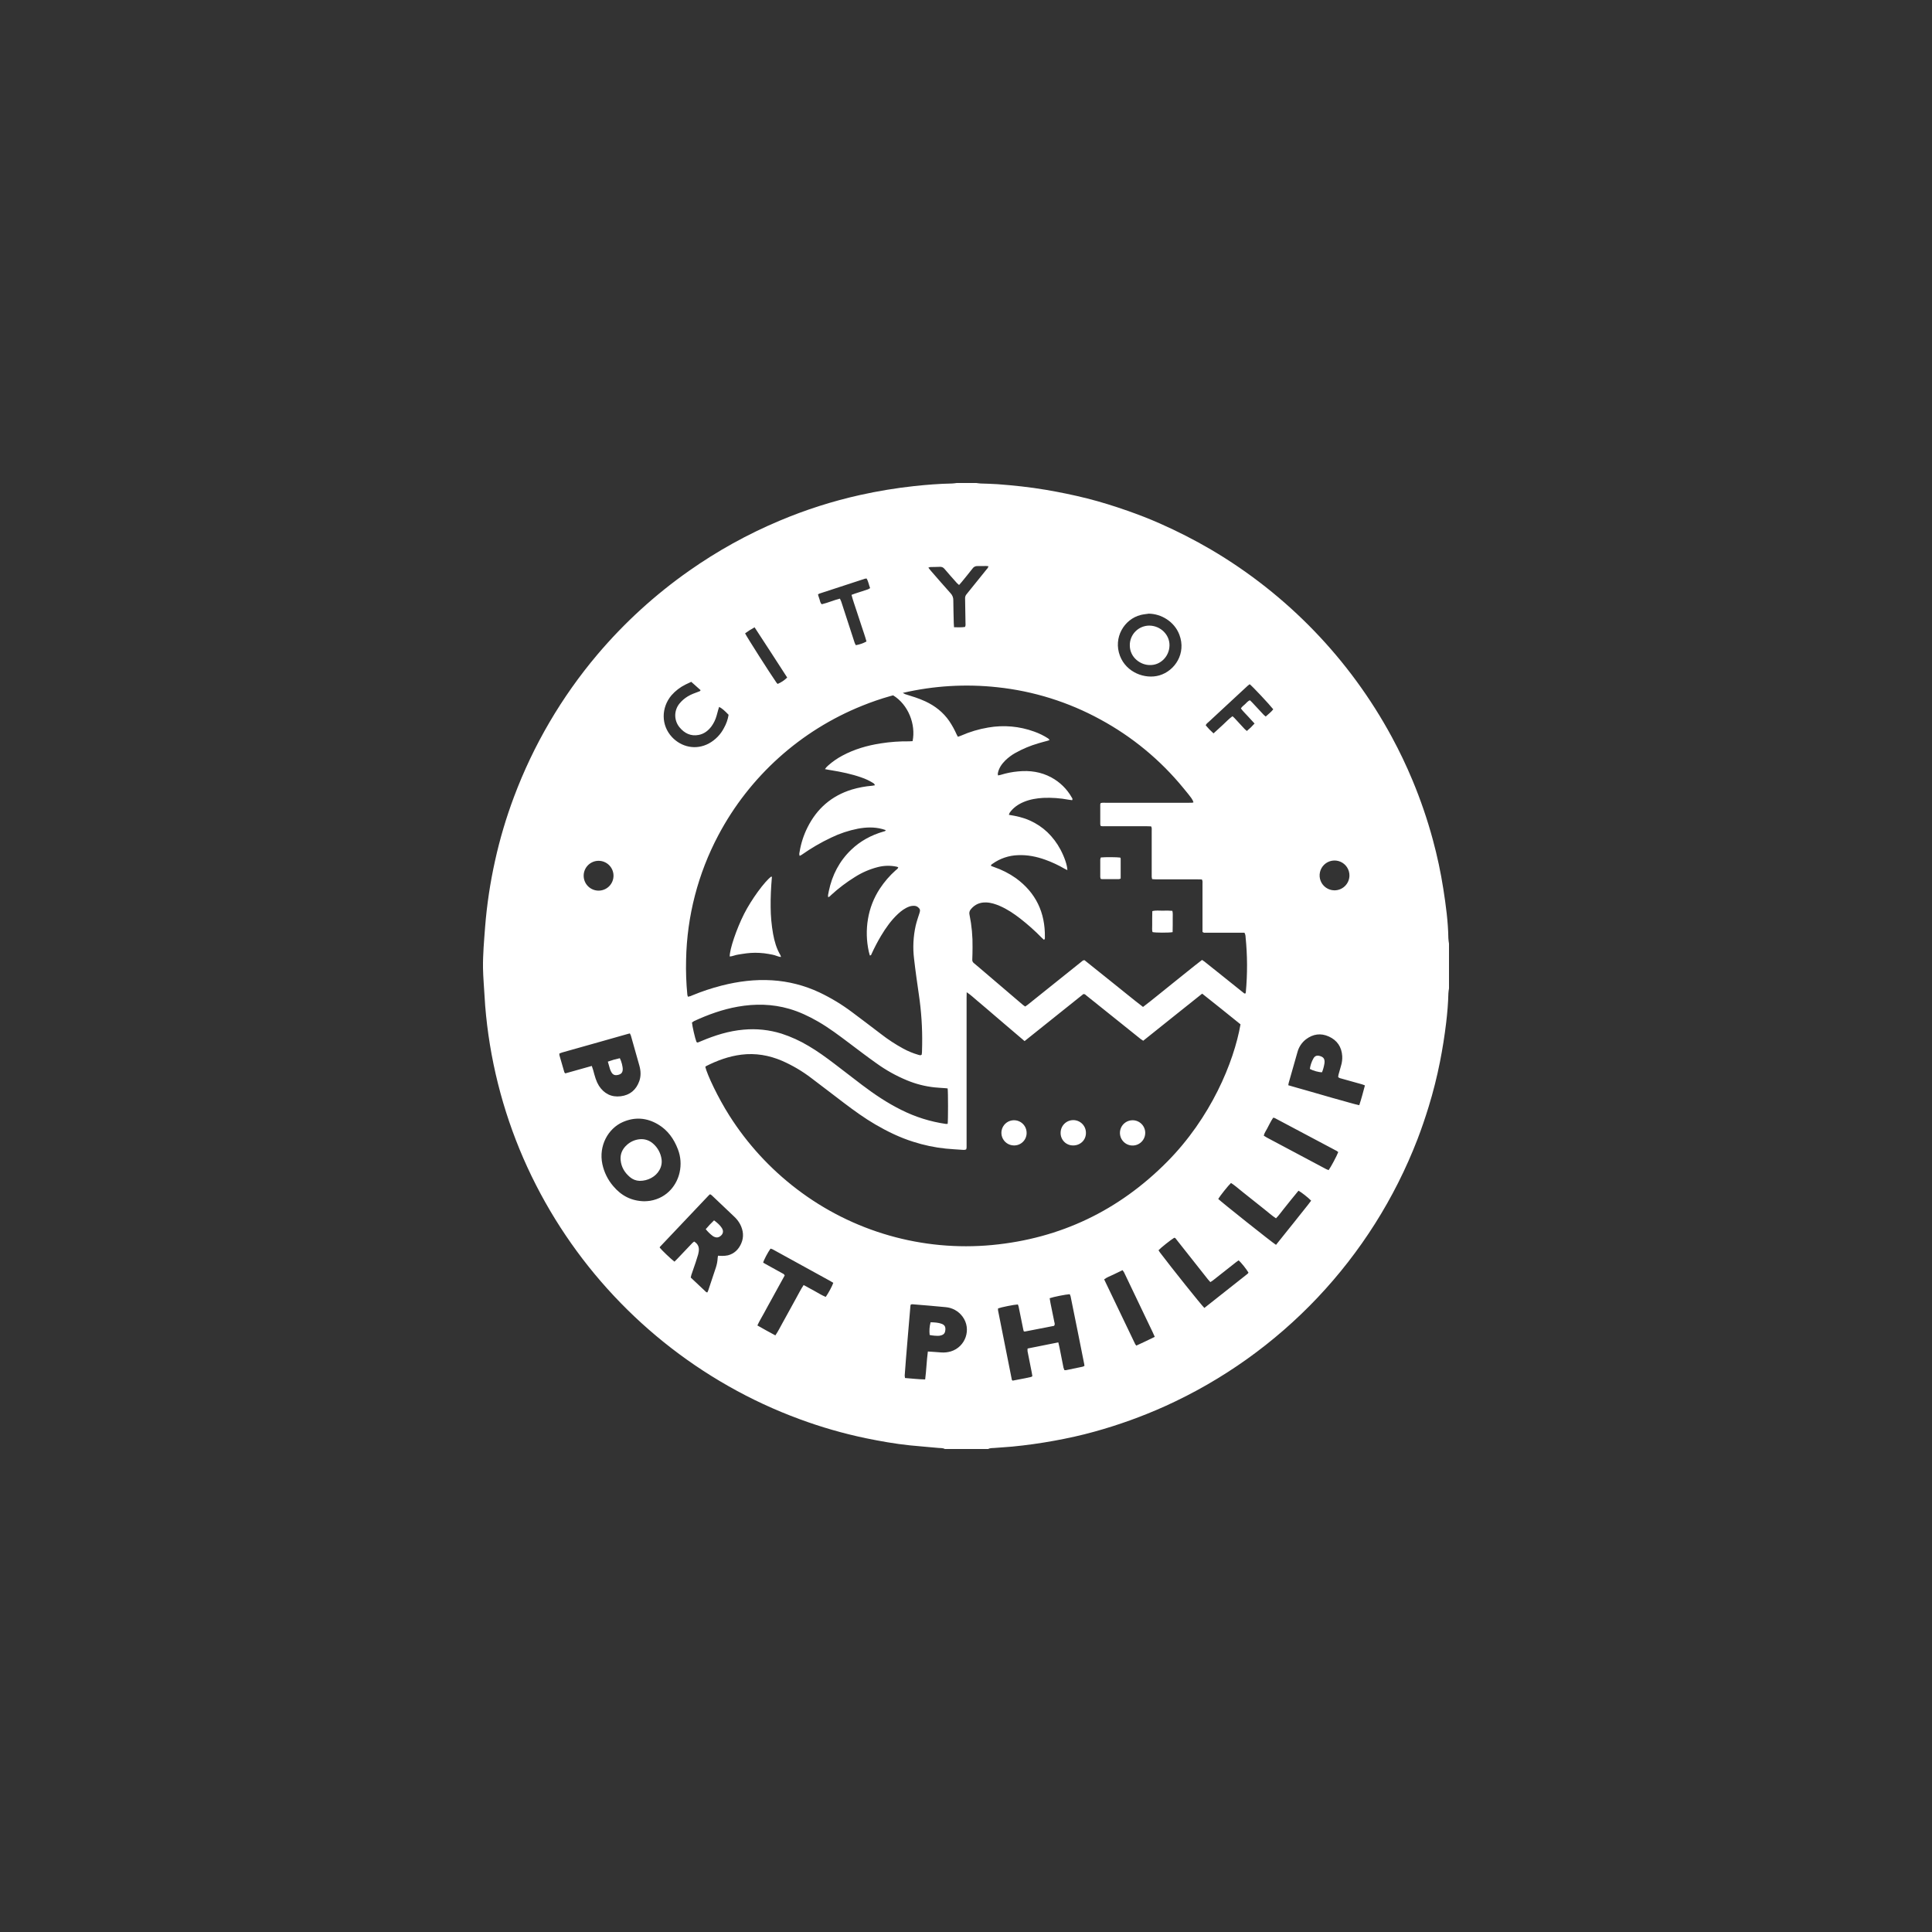 <svg width="400" height="400" viewBox="0 0 400 400" fill="none" xmlns="http://www.w3.org/2000/svg">
<rect x="0" y="0" width="400" height="400" fill="#333333" stroke="none"/>
<g clip-path="url(#clip0)">
<path d="M198.073 100H202.138C202.431 100.036 202.724 100.088 203.018 100.102C204.182 100.154 205.349 100.157 206.509 100.245C209.857 100.498 213.194 100.846 216.502 101.408C219.381 101.898 222.245 102.482 225.08 103.196C227.916 103.91 230.708 104.79 233.461 105.755C235.708 106.546 237.93 107.397 240.107 108.365C243.75 109.971 247.299 111.784 250.736 113.794C266.508 123.075 279.446 136.483 288.153 152.573C289.739 155.5 291.174 158.505 292.453 161.578C294.119 165.575 295.522 169.675 296.654 173.854C297.562 177.197 298.286 180.588 298.82 184.01C299.35 187.408 299.817 190.812 299.868 194.26C299.892 194.634 299.936 195.007 300 195.377V204.636C299.939 204.979 299.896 205.325 299.872 205.672C299.827 207.704 299.651 209.723 299.413 211.741C299.088 214.457 298.661 217.155 298.13 219.836C297.51 222.967 296.73 226.065 295.793 229.117C295.09 231.392 294.333 233.648 293.476 235.869C283.997 260.44 265.221 280.295 241.209 291.139C236.469 293.272 231.572 295.036 226.561 296.417C223.851 297.173 221.102 297.771 218.333 298.279C215.426 298.812 212.505 299.221 209.568 299.504C208.355 299.621 207.137 299.673 205.923 299.78C205.471 299.819 204.997 299.765 204.578 300.009H195.636C195.216 299.765 194.741 299.822 194.289 299.78C192.321 299.594 190.35 299.441 188.383 299.245C185.311 298.929 182.274 298.382 179.249 297.764C174.585 296.789 169.999 295.469 165.53 293.813C160.447 291.945 155.526 289.661 150.819 286.983C131.937 276.263 117.039 259.715 108.36 239.82C104.001 229.8 101.329 219.128 100.452 208.237C100.337 206.671 100.237 205.104 100.146 203.538C100.083 202.483 100.012 201.43 99.999 200.379C99.968 197.561 100.224 194.754 100.434 191.948C100.798 187.335 101.484 182.754 102.487 178.237C103.477 173.737 104.788 169.314 106.407 165.001C110.432 154.256 116.275 144.283 123.683 135.519C129.253 128.94 135.647 123.104 142.706 118.155C148.536 114.055 154.788 110.593 161.357 107.829C166.745 105.551 172.328 103.765 178.038 102.493C181.74 101.67 185.485 101.051 189.256 100.64C191.862 100.361 194.481 100.152 197.111 100.103C197.433 100.098 197.753 100.036 198.073 100ZM200.143 205.43C200.143 205.93 200.122 206.251 200.122 206.573V236.787C200.122 237.057 200.122 237.33 200.122 237.599C200.108 237.721 200.083 237.842 200.048 237.96C199.756 238.117 199.48 238.075 199.216 238.058C198.081 237.982 196.947 237.911 195.813 237.806C193.523 237.571 191.264 237.097 189.073 236.389C186.32 235.527 183.746 234.273 181.258 232.826C178.958 231.488 176.815 229.926 174.7 228.325C172.454 226.632 170.234 224.892 167.98 223.206C166.106 221.774 164.067 220.572 161.908 219.626C159.211 218.475 156.415 217.994 153.493 218.356C150.909 218.678 148.504 219.558 146.195 220.726C146.132 220.768 146.075 220.819 146.026 220.877C146.4 222.496 148.656 227.272 151.007 230.967C154.727 236.835 159.463 241.994 164.994 246.202C176.535 255.008 190.976 259.138 205.432 257.766C219.574 256.412 231.631 250.623 241.624 240.553C250.668 231.438 255.451 219.976 256.835 212.079C254.222 209.965 251.585 207.848 248.897 205.723C244.795 208.966 240.767 212.24 236.692 215.475C236.499 215.346 236.335 215.255 236.184 215.136C234.661 213.919 233.141 212.699 231.623 211.478C229.404 209.7 227.186 207.923 224.967 206.146C224.784 206.001 224.628 205.776 224.305 205.808C220.272 209.024 216.231 212.283 212.129 215.548L210.123 213.838L208.143 212.154C207.506 211.61 206.868 211.065 206.23 210.519C205.572 209.955 204.917 209.388 204.258 208.826C203.599 208.264 202.94 207.7 202.273 207.148C201.606 206.597 201.01 205.996 200.143 205.43ZM220.988 180.154C220.748 180.036 220.58 179.961 220.421 179.87C219.134 179.119 217.781 178.488 216.378 177.986C214.576 177.348 212.727 176.97 210.803 177.052C208.894 177.106 207.044 177.728 205.491 178.839C205.351 178.941 205.152 179.017 205.174 179.239C205.197 179.263 205.222 179.285 205.251 179.303C205.42 179.372 205.601 179.442 205.779 179.504C207.398 180.051 208.929 180.829 210.325 181.813C214.473 184.831 216.409 188.941 216.332 194.037C216.332 194.206 216.382 194.419 216.144 194.578C215.995 194.444 215.836 194.312 215.692 194.165C214.291 192.731 212.794 191.395 211.211 190.165C209.902 189.15 208.533 188.23 207.005 187.57C206.108 187.181 205.185 186.878 204.192 186.841C202.888 186.792 201.821 187.244 200.986 188.271C200.854 188.423 200.761 188.605 200.716 188.802C200.671 188.998 200.675 189.202 200.729 189.397C201.185 191.624 201.394 193.895 201.354 196.168C201.354 197.014 201.332 197.845 201.301 198.683C201.289 198.817 201.312 198.952 201.366 199.075C201.421 199.198 201.505 199.306 201.613 199.387C201.992 199.694 202.361 200.012 202.732 200.328C205.739 202.895 208.745 205.461 211.751 208.027C211.91 208.162 212.09 208.269 212.259 208.389C212.428 208.267 212.574 208.183 212.699 208.081C213.399 207.526 214.095 206.966 214.793 206.407C217.814 203.986 220.836 201.566 223.859 199.147C224.042 199.001 224.198 198.786 224.537 198.796C226.517 200.379 228.51 201.997 230.525 203.595C232.541 205.193 234.55 206.874 236.65 208.476C238.757 206.881 240.743 205.203 242.776 203.595C244.808 201.987 246.803 200.323 248.873 198.742C249.068 198.878 249.23 198.974 249.381 199.091C250.567 200.036 251.752 200.983 252.938 201.933C254.418 203.118 255.898 204.303 257.379 205.488C257.516 205.598 257.645 205.776 257.877 205.669C257.899 205.593 257.917 205.515 257.931 205.437C258.287 201.634 258.271 197.805 257.883 194.004C257.884 193.69 257.803 193.381 257.648 193.107H256.769C254.439 193.107 252.11 193.107 249.779 193.107C249.52 193.107 249.237 193.19 248.965 192.938V192.092C248.965 189.059 248.965 186.027 248.965 182.995C248.965 182.707 249.031 182.402 248.831 182.081C248.492 182.081 248.153 182.059 247.799 182.059C244.955 182.059 242.111 182.059 239.267 182.059C239.029 182.059 238.792 182.027 238.532 182.008C238.494 181.867 238.466 181.724 238.449 181.58C238.438 181.255 238.449 180.93 238.449 180.605C238.449 177.734 238.449 174.863 238.449 171.994C238.449 171.708 238.508 171.405 238.328 171.091C238.032 171.081 237.737 171.064 237.444 171.064C234.545 171.064 231.646 171.064 228.747 171.064C228.457 171.064 228.158 171.102 227.858 170.981C227.828 170.874 227.808 170.764 227.797 170.653C227.797 169.273 227.797 167.892 227.797 166.511C227.814 166.428 227.842 166.347 227.882 166.272C228.22 166.161 228.578 166.205 228.925 166.205C234.615 166.205 240.304 166.205 245.992 166.205C246.263 166.205 246.534 166.205 246.803 166.196C246.905 166.181 247.005 166.157 247.102 166.123C246.912 165.517 246.763 165.292 244.998 163.153C240.245 157.349 234.407 152.526 227.809 148.954C221.21 145.344 213.96 143.077 206.479 142.285C199.937 141.573 193.322 141.971 186.913 143.459C187.068 143.557 187.23 143.643 187.398 143.715C188.82 144.155 190.246 144.585 191.6 145.218C193.603 146.154 195.288 147.473 196.547 149.308C197.135 150.185 197.645 151.112 198.071 152.079C198.136 152.221 198.219 152.356 198.318 152.542C198.573 152.449 198.801 152.383 199.018 152.289C200.805 151.505 202.682 150.946 204.607 150.625C207.799 150.068 211.081 150.36 214.124 151.471C215.147 151.831 216.123 152.311 217.032 152.903C217.135 152.998 217.227 153.106 217.305 153.223C217.115 153.289 216.993 153.34 216.864 153.375C216.239 153.545 215.608 153.704 214.986 153.895C213.321 154.378 211.716 155.049 210.203 155.896C209.447 156.322 208.75 156.844 208.128 157.45C207.366 158.21 206.773 159.073 206.584 160.158C206.584 160.29 206.603 160.421 206.638 160.547C206.851 160.502 207.012 160.481 207.165 160.432C208.354 160.06 209.581 159.817 210.823 159.708C213.221 159.474 215.525 159.801 217.669 160.96C219.445 161.919 220.914 163.361 221.903 165.12C221.989 165.27 222.14 165.426 221.971 165.67C221.725 165.636 221.463 165.607 221.198 165.563C219.493 165.244 217.756 165.119 216.022 165.191C214.635 165.268 213.275 165.49 211.983 166.025C210.811 166.511 209.791 167.21 209.05 168.256C208.977 168.398 208.92 168.547 208.88 168.701C210.415 168.945 211.866 169.26 213.233 169.886C214.572 170.483 215.8 171.302 216.864 172.31C217.938 173.348 218.842 174.547 219.544 175.865C220.382 177.441 220.958 179.105 220.988 180.154ZM165.566 177.204C165.41 176.837 165.514 176.573 165.558 176.312C165.845 174.572 166.393 172.886 167.184 171.31C169.133 167.406 172.168 164.764 176.356 163.469C177.732 163.06 179.147 162.795 180.577 162.679C180.757 162.662 180.935 162.618 181.143 162.582C181.109 162.472 181.053 162.37 180.978 162.282C180.902 162.195 180.81 162.124 180.706 162.074C179.968 161.618 179.18 161.248 178.358 160.971C176.309 160.244 174.189 159.813 172.049 159.462C171.658 159.398 171.265 159.341 170.793 159.239C170.984 158.951 171.217 158.692 171.484 158.472C172.376 157.682 173.359 157 174.412 156.441C176.897 155.107 179.568 154.342 182.34 153.91C184.295 153.602 186.272 153.46 188.251 153.485C188.487 153.485 188.724 153.458 188.944 153.445C189.642 149.971 188.053 145.885 184.916 143.965C184.718 144.018 184.508 144.069 184.3 144.126C182.346 144.679 180.423 145.339 178.541 146.102C165.746 151.234 155.184 160.733 148.733 172.911C144.515 180.861 142.225 189.69 142.048 198.686C141.984 201.123 142.072 203.561 142.31 205.987C142.336 206.117 142.375 206.243 142.425 206.365C142.762 206.314 143.088 206.209 143.391 206.055C145.343 205.25 147.35 204.582 149.396 204.058C152.828 203.181 156.302 202.739 159.853 202.961C163.239 203.169 166.555 204.017 169.626 205.457C172.002 206.584 174.259 207.945 176.365 209.52C178.397 211.016 180.381 212.567 182.389 214.077C183.843 215.209 185.386 216.221 187.005 217.102C188.004 217.646 189.061 218.08 190.155 218.395C190.356 218.451 190.568 218.551 190.817 218.38C190.837 218.227 190.878 218.041 190.885 217.862C190.905 217.354 190.912 216.833 190.922 216.318C190.98 212.852 190.754 209.386 190.245 205.957C189.892 203.492 189.532 201.026 189.252 198.551C188.962 196.236 189.076 193.887 189.591 191.611C189.804 190.719 190.113 189.849 190.39 188.972C190.56 188.454 190.489 188.168 190.072 187.834C189.863 187.659 189.601 187.557 189.328 187.545C188.977 187.523 188.624 187.569 188.29 187.68C187.376 188.004 186.62 188.566 185.919 189.216C184.498 190.538 183.395 192.107 182.403 193.762C181.684 194.972 181.032 196.221 180.448 197.502C180.387 197.634 180.369 197.832 180.088 197.816C180.018 197.552 179.932 197.273 179.869 196.989C179.386 194.788 179.329 192.516 179.7 190.294C180.069 188.043 180.907 185.895 182.159 183.988C183.082 182.583 184.185 181.304 185.44 180.185C185.629 180.016 185.895 179.895 185.977 179.56C185.878 179.516 185.777 179.477 185.673 179.445C184.371 179.164 183.021 179.191 181.731 179.525C180.051 179.955 178.45 180.65 176.988 181.583C175.238 182.668 173.593 183.914 172.077 185.307C171.907 185.463 171.767 185.678 171.457 185.756C171.436 185.62 171.428 185.482 171.433 185.344C171.475 185.05 171.535 184.759 171.602 184.467C172.29 181.172 173.775 178.301 176.207 175.958C178.115 174.118 180.387 172.893 182.93 172.161C183.099 172.112 183.311 172.124 183.375 171.862C183.143 171.789 182.913 171.709 182.681 171.647C180.995 171.19 179.303 171.259 177.608 171.574C175.693 171.949 173.834 172.57 172.078 173.422C169.947 174.429 167.907 175.618 165.981 176.977C165.849 177.036 165.735 177.099 165.566 177.204ZM196.2 225.349C196.03 225.328 195.891 225.31 195.761 225.3C195.006 225.244 194.249 225.203 193.495 225.13C191.527 224.919 189.599 224.426 187.772 223.666C185.542 222.745 183.427 221.566 181.471 220.154C179.591 218.827 177.762 217.427 175.925 216.044C173.782 214.432 171.651 212.807 169.319 211.473C167.434 210.39 165.481 209.467 163.391 208.863C159.889 207.848 156.339 207.792 152.772 208.42C149.606 208.977 146.605 210.062 143.694 211.407C143.542 211.49 143.398 211.586 143.264 211.695C143.333 212.496 143.912 215.013 144.185 215.69C144.21 215.754 144.298 215.795 144.354 215.839C144.414 215.841 144.474 215.834 144.532 215.82C144.759 215.731 144.981 215.632 145.21 215.538C148.018 214.353 150.897 213.442 153.956 213.178C156.606 212.932 159.278 213.213 161.818 214.006C163.776 214.645 165.656 215.503 167.422 216.563C169.272 217.647 170.999 218.91 172.703 220.201C174.644 221.674 176.561 223.179 178.506 224.65C181.056 226.579 183.704 228.36 186.58 229.785C189.486 231.25 192.612 232.233 195.834 232.697C195.958 232.703 196.082 232.699 196.205 232.685C196.301 231.986 196.31 226.158 196.2 225.349ZM133.412 248.708C133.805 248.699 134.197 248.669 134.587 248.617C138.33 247.981 140.185 245.12 140.703 242.748C141.065 241.153 140.944 239.485 140.357 237.958C139.536 235.8 138.254 233.985 136.242 232.792C133.901 231.404 131.442 231.211 128.933 232.314C125.919 233.64 123.903 237.208 124.716 241.037C125.076 242.713 125.848 244.273 126.964 245.575C128.622 247.542 130.693 248.659 133.418 248.71L133.412 248.708ZM219.112 277.925C219.207 278.331 219.29 278.643 219.352 278.958C219.632 280.364 219.903 281.773 220.187 283.178C220.236 283.348 220.299 283.514 220.377 283.674C220.473 283.688 220.57 283.692 220.667 283.685C221.834 283.448 223 283.206 224.166 282.959C224.291 282.918 224.411 282.864 224.525 282.798C224.508 282.655 224.501 282.548 224.481 282.445C224.058 280.322 223.635 278.199 223.21 276.077C222.692 273.504 222.172 270.931 221.649 268.358C221.605 268.217 221.548 268.08 221.48 267.95C220.633 267.999 218.111 268.502 217.322 268.781C217.384 269.103 217.428 269.444 217.491 269.785C217.757 271.085 218.026 272.383 218.284 273.678C218.333 273.932 218.475 274.199 218.228 274.504C216.229 274.897 214.185 275.3 212.141 275.689C212.098 275.689 212.044 275.648 211.944 275.603C211.92 275.511 211.883 275.386 211.858 275.264C211.534 273.673 211.216 272.08 210.889 270.491C210.85 270.347 210.8 270.206 210.738 270.071C209.922 270.115 207.276 270.648 206.662 270.885C206.646 270.907 206.635 270.931 206.629 270.958C206.617 271.064 206.617 271.17 206.629 271.276C207.581 276.08 208.536 280.883 209.495 285.686C209.495 285.71 209.526 285.73 209.544 285.749C209.58 285.784 209.618 285.817 209.658 285.847C210.484 285.688 211.351 285.524 212.23 285.353C212.655 285.268 213.077 285.173 213.499 285.075C213.584 285.038 213.664 284.992 213.738 284.936C213.702 284.703 213.675 284.464 213.629 284.231C213.335 282.744 213.033 281.26 212.744 279.772C212.728 279.58 212.731 279.387 212.752 279.196L219.112 277.925ZM139.639 261.213C139.853 261.001 140.047 260.817 140.232 260.624C141.277 259.525 142.317 258.423 143.364 257.33C143.474 257.227 143.592 257.133 143.716 257.047C144.546 257.555 144.807 258.266 144.658 259.153C144.632 259.34 144.596 259.526 144.547 259.71C144.378 260.253 144.217 260.796 144.039 261.335C143.745 262.205 143.436 263.071 143.142 263.941C143.088 264.126 143.044 264.313 143.01 264.502C144.087 265.517 145.147 266.519 146.212 267.516C146.261 267.562 146.36 267.555 146.455 267.579C146.516 267.445 146.583 267.329 146.624 267.203C147.156 265.613 147.685 264.023 148.213 262.433C148.426 261.791 148.552 261.122 148.585 260.446C148.6 260.289 148.624 260.133 148.656 259.979C148.98 259.996 149.247 260.029 149.515 260.018C149.919 260.022 150.323 259.982 150.719 259.901C152.039 259.552 152.921 258.679 153.46 257.45C154.054 256.096 153.9 254.753 153.233 253.462C152.911 252.865 152.49 252.326 151.989 251.869C150.438 250.402 148.888 248.93 147.339 247.454C147.237 247.375 147.129 247.306 147.013 247.249C146.897 247.348 146.809 247.419 146.736 247.486C143.365 251.038 139.997 254.592 136.63 258.151C136.613 258.172 136.602 258.197 136.597 258.223C136.593 258.25 136.59 258.277 136.589 258.305C136.929 258.76 138.879 260.641 139.639 261.213ZM192.103 279.814C192.557 279.845 192.933 279.867 193.307 279.894C193.845 279.933 194.386 279.983 194.926 280.012C195.576 280.053 196.229 279.98 196.853 279.796C199.921 278.871 201.206 275.152 199.275 272.576C198.863 272.018 198.336 271.556 197.729 271.22C197.123 270.883 196.451 270.682 195.759 270.628C193.471 270.398 191.186 270.225 188.886 270.032C188.783 270.035 188.681 270.05 188.581 270.076C188.545 270.157 188.517 270.241 188.498 270.328C188.33 272.268 188.164 274.208 188.001 276.148C187.858 277.84 187.717 279.538 187.577 281.239C187.482 282.426 187.393 283.61 187.308 284.794C187.313 284.965 187.334 285.135 187.37 285.302C188.766 285.402 190.123 285.578 191.545 285.597C191.796 283.68 191.84 281.8 192.103 279.814ZM122.525 220.692C122.641 221.041 122.735 221.293 122.809 221.549C122.978 222.146 123.119 222.755 123.327 223.339C123.496 223.853 123.723 224.345 124.005 224.805C125.058 226.417 126.569 227.206 128.495 226.972C130.42 226.738 131.713 225.653 132.361 223.827C132.732 222.772 132.673 221.692 132.377 220.628C131.797 218.546 131.205 216.467 130.612 214.388C130.556 214.239 130.488 214.096 130.409 213.958C130.239 214.002 130.105 214.029 129.978 214.065C128.052 214.61 126.126 215.156 124.201 215.702L116.397 217.902C116.199 217.958 116.009 218.05 115.804 218.129C115.8 218.25 115.808 218.371 115.826 218.49C116.165 219.661 116.492 220.831 116.842 221.997C116.868 222.087 116.973 222.153 117.044 222.232L122.525 220.692ZM266.721 224.687C267.958 225.063 269.18 225.379 270.391 225.735C271.602 226.09 272.835 226.437 274.056 226.788C275.278 227.138 276.495 227.504 277.725 227.827C278.955 228.15 280.144 228.55 281.424 228.819C281.874 227.449 282.227 226.099 282.594 224.722C282.344 224.629 282.149 224.541 281.944 224.484C280.568 224.094 279.188 223.709 277.806 223.328C277.547 223.257 277.274 223.221 277.053 222.989C277.063 222.837 277.083 222.685 277.114 222.535C277.283 221.909 277.459 221.285 277.642 220.663C277.843 220.016 277.928 219.339 277.894 218.662C277.777 216.761 276.854 215.384 275.125 214.6C273.45 213.842 271.851 214.072 270.383 215.179C269.52 215.849 268.901 216.784 268.621 217.84C268.012 219.934 267.422 222.046 266.826 224.147C266.779 224.298 266.765 224.457 266.726 224.682L266.721 224.687ZM160.527 276.485C161.134 275.609 161.544 274.726 162.023 273.883C162.517 273.011 162.992 272.129 163.473 271.251C163.954 270.372 164.399 269.536 164.88 268.688C165.361 267.84 165.798 266.922 166.387 266.054C167.185 266.491 167.937 266.9 168.694 267.315C169.451 267.73 170.171 268.195 170.959 268.512C171.467 267.816 172.314 266.252 172.524 265.6C172.327 265.48 172.126 265.346 171.916 265.23C167.933 263.035 163.946 260.843 159.955 258.653C159.818 258.592 159.677 258.543 159.531 258.508C158.966 259.297 158.124 260.891 158.007 261.411C158.138 261.489 158.271 261.58 158.412 261.653C159.573 262.294 160.733 262.936 161.894 263.579C162.104 263.694 162.35 263.77 162.463 264.07L161.068 266.599C160.597 267.453 160.128 268.308 159.662 269.162C159.179 270.04 158.685 270.912 158.219 271.797C157.768 272.656 157.231 273.468 156.808 274.419C158.044 275.124 159.24 275.796 160.531 276.479L160.527 276.485ZM264.181 257.738C265.014 256.695 265.823 255.681 266.635 254.669C267.446 253.656 268.271 252.649 269.07 251.622C269.87 250.594 270.7 249.616 271.458 248.585C270.882 247.977 269.426 246.824 268.837 246.523C268.328 247.141 267.82 247.766 267.312 248.385C266.804 249.005 266.271 249.7 265.739 250.35C265.231 250.973 264.778 251.65 264.179 252.24C263.332 251.688 262.621 251.033 261.857 250.435C261.093 249.838 260.29 249.188 259.506 248.563C258.722 247.938 257.982 247.344 257.218 246.743C256.454 246.142 255.702 245.452 254.867 244.92C254.315 245.428 252.581 247.598 252.223 248.228C252.752 248.781 263.51 257.348 264.184 257.732L264.181 257.738ZM249.352 270.797C252.357 268.427 255.329 266.076 258.3 263.726C258.371 263.656 258.435 263.578 258.49 263.495C258.073 262.763 256.913 261.318 256.437 260.944C256.268 261.06 256.098 261.177 255.929 261.308C254.31 262.584 252.692 263.859 251.075 265.133C250.933 265.243 250.772 265.331 250.592 265.445C250.403 265.233 250.233 265.062 250.084 264.874C248.842 263.306 247.6 261.734 246.358 260.158C245.435 258.99 244.515 257.819 243.587 256.654C243.458 256.485 243.364 256.272 243.11 256.265C242.403 256.686 240.315 258.345 239.858 258.855C239.954 259.002 240.046 259.163 240.157 259.31C242.552 262.481 248.704 270.184 249.352 270.797ZM237.846 127.053C237.287 127.14 236.718 127.185 236.172 127.322C232.766 128.177 230.437 132.003 231.875 135.786C233.191 139.246 237.075 140.695 240.041 139.83C243.235 138.894 245.647 135.288 244.175 131.407C243.133 128.661 240.395 127.084 237.846 127.053ZM277.068 238.527C276.979 238.445 276.884 238.371 276.783 238.305C272.493 236.021 268.196 233.74 263.894 231.463C263.798 231.433 263.697 231.415 263.596 231.41C263.114 232.137 262.729 232.934 262.316 233.719C262.08 234.165 261.767 234.581 261.65 235.126C261.87 235.263 262.067 235.402 262.277 235.514C266.379 237.699 270.482 239.883 274.587 242.063C274.747 242.138 274.911 242.204 275.078 242.261C275.547 241.623 276.79 239.293 277.068 238.527ZM239.082 276.783C238.899 276.375 238.764 276.055 238.613 275.74C238.172 274.812 237.724 273.888 237.28 272.96C235.765 269.788 234.249 266.616 232.732 263.444C232.638 263.279 232.533 263.122 232.417 262.971C231.74 263.296 231.105 263.596 230.476 263.908C229.848 264.219 229.189 264.427 228.603 264.879C230.758 269.378 232.903 273.853 235.039 278.303C235.105 278.406 235.179 278.504 235.261 278.595C236.519 278.023 237.756 277.431 239.082 276.781V276.783ZM143.116 141.166C142.686 141.369 142.315 141.53 141.958 141.712C140.835 142.259 139.834 143.026 139.013 143.965C136.895 146.486 136.811 150.141 139.143 152.622C141.043 154.641 144.044 155.395 146.783 153.915C148.12 153.178 149.207 152.058 149.903 150.699C150.377 149.86 150.697 148.943 150.848 147.991C150.001 147.097 149.402 146.596 148.888 146.359C148.829 146.537 148.765 146.709 148.719 146.885C148.594 147.329 148.485 147.776 148.353 148.214C148.131 148.997 147.774 149.734 147.296 150.393C146.619 151.288 145.772 151.943 144.661 152.158C143.037 152.471 141.736 151.838 140.716 150.614C140.135 149.925 139.812 149.055 139.803 148.153C139.795 147.251 140.102 146.375 140.671 145.675C141.149 145.086 141.726 144.585 142.376 144.192C143.071 143.764 143.834 143.491 144.597 143.214C144.766 143.153 144.956 143.128 145.052 142.891L143.116 141.166ZM259.743 149.799C259.235 149.242 258.766 148.752 258.317 148.25C257.868 147.747 257.33 147.259 256.915 146.674C257.142 146.29 257.487 146.059 257.78 145.79C258.073 145.521 258.341 145.132 258.796 144.988C258.966 145.157 259.125 145.301 259.271 145.458C260.065 146.305 260.856 147.163 261.652 148.013C261.779 148.133 261.913 148.246 262.053 148.351C262.6 147.843 263.183 147.425 263.615 146.855C262.768 145.78 259.244 142.019 258.729 141.658C258.593 141.763 258.439 141.868 258.302 141.997C257.821 142.433 257.347 142.879 256.871 143.32C254.664 145.362 252.463 147.404 250.265 149.446C250.037 149.658 249.745 149.831 249.634 150.173C250.128 150.77 250.668 151.327 251.249 151.84C251.907 151.236 252.537 150.655 253.178 150.073C253.82 149.491 254.428 148.813 255.177 148.285C255.326 148.422 255.451 148.522 255.56 148.637C256.278 149.411 256.991 150.19 257.712 150.961C257.851 151.096 257.996 151.223 258.148 151.342C258.719 150.87 259.253 150.353 259.743 149.797V149.799ZM197.521 129.867C198.352 129.867 199.074 129.917 199.792 129.804C199.961 129.494 199.897 129.195 199.894 128.905C199.872 127.255 199.85 125.606 199.814 123.957C199.797 123.784 199.817 123.608 199.873 123.443C199.93 123.277 200.021 123.126 200.141 122.999C200.266 122.857 200.384 122.709 200.495 122.556C201.752 121.001 203.008 119.444 204.263 117.885C204.45 117.706 204.588 117.482 204.665 117.235C204.5 117.209 204.335 117.191 204.168 117.183C203.572 117.183 202.983 117.22 202.383 117.198C202.182 117.184 201.98 117.223 201.8 117.313C201.619 117.402 201.465 117.538 201.354 117.706C200.625 118.645 199.868 119.568 199.118 120.485C198.948 120.69 198.771 120.883 198.564 121.117C198.407 120.991 198.257 120.856 198.115 120.714C197.255 119.744 196.388 118.778 195.551 117.787C195.438 117.637 195.289 117.518 195.116 117.443C194.944 117.367 194.756 117.337 194.569 117.356C193.922 117.393 193.271 117.379 192.623 117.4C192.48 117.426 192.341 117.468 192.208 117.525C192.418 117.791 192.573 118.009 192.748 118.202C194.103 119.751 195.434 121.313 196.813 122.835C196.998 123.028 197.143 123.256 197.239 123.505C197.335 123.754 197.381 124.02 197.373 124.287C197.384 125.855 197.431 127.422 197.467 128.99C197.473 129.254 197.499 129.518 197.521 129.867ZM179.398 132.812C179.102 131.739 178.721 130.674 178.369 129.596C178.016 128.518 177.662 127.492 177.329 126.434C176.995 125.376 176.585 124.296 176.297 123.16C176.558 123.064 176.78 122.974 177.007 122.899C177.906 122.605 178.807 122.317 179.705 122.017C179.86 121.948 180.01 121.865 180.15 121.769C179.878 121.091 179.798 120.386 179.415 119.771C179.301 119.777 179.188 119.792 179.077 119.817C175.915 120.848 172.753 121.881 169.592 122.916C169.506 122.963 169.426 123.02 169.353 123.086C169.456 123.411 169.548 123.746 169.672 124.069C169.795 124.392 169.792 124.822 170.149 125.102C171.404 124.809 172.59 124.265 173.896 123.942C173.996 124.136 174.085 124.335 174.165 124.538C174.39 125.205 174.602 125.875 174.819 126.545C175.529 128.731 176.24 130.917 176.953 133.103C177.018 133.267 177.095 133.426 177.183 133.579C177.959 133.449 178.707 133.19 179.397 132.812H179.398ZM154.264 131.131C154.616 131.881 159.381 139.353 160.746 141.316C160.823 141.416 160.906 141.511 160.995 141.601C161.736 141.293 162.411 140.843 162.98 140.277C160.734 136.837 158.525 133.347 156.229 129.88C155.543 130.247 154.885 130.665 154.262 131.131H154.264ZM127.02 181.251C127.005 180.445 126.674 179.676 126.1 179.11C125.525 178.544 124.751 178.225 123.944 178.221C123.137 178.218 122.361 178.53 121.781 179.091C121.202 179.652 120.865 180.418 120.843 181.224C120.831 181.635 120.903 182.045 121.052 182.428C121.201 182.812 121.426 183.162 121.712 183.457C121.998 183.753 122.341 183.988 122.72 184.149C123.098 184.31 123.506 184.394 123.917 184.396C124.329 184.398 124.737 184.318 125.117 184.16C125.497 184.002 125.842 183.769 126.131 183.476C126.42 183.183 126.647 182.836 126.8 182.454C126.953 182.071 127.027 181.663 127.02 181.251ZM279.388 181.295C279.398 180.685 279.226 180.086 278.895 179.573C278.564 179.06 278.089 178.657 277.529 178.414C276.969 178.171 276.349 178.1 275.748 178.209C275.148 178.318 274.593 178.602 274.153 179.026C273.714 179.45 273.411 179.994 273.281 180.59C273.151 181.186 273.201 181.808 273.424 182.376C273.647 182.944 274.034 183.433 274.535 183.781C275.036 184.13 275.629 184.322 276.24 184.334C277.06 184.347 277.853 184.035 278.443 183.465C279.034 182.895 279.373 182.114 279.388 181.294V181.295Z" fill="white"/>
<path d="M222.178 237.151C221.831 237.155 221.486 237.088 221.166 236.955C220.845 236.822 220.555 236.626 220.313 236.377C220.071 236.128 219.882 235.833 219.758 235.509C219.633 235.185 219.576 234.84 219.59 234.493C219.599 233.799 219.883 233.136 220.381 232.651C220.878 232.166 221.548 231.899 222.243 231.907C222.938 231.916 223.601 232.2 224.086 232.698C224.571 233.195 224.839 233.865 224.83 234.559C224.849 236.033 223.667 237.163 222.178 237.151Z" fill="white"/>
<path d="M209.873 237.15C209.358 237.137 208.858 236.972 208.436 236.675C208.014 236.378 207.69 235.963 207.504 235.482C207.318 235.001 207.278 234.476 207.391 233.973C207.503 233.47 207.761 233.011 208.134 232.655C208.507 232.299 208.977 232.061 209.484 231.971C209.992 231.881 210.515 231.943 210.988 232.15C211.46 232.357 211.861 232.699 212.139 233.133C212.417 233.567 212.56 234.074 212.551 234.589C212.549 234.935 212.478 235.277 212.342 235.594C212.205 235.912 212.006 236.199 211.756 236.438C211.506 236.677 211.211 236.863 210.887 236.985C210.564 237.108 210.219 237.164 209.873 237.15Z" fill="white"/>
<path d="M237.109 234.572C237.106 235.089 236.949 235.594 236.658 236.022C236.368 236.45 235.958 236.783 235.478 236.978C234.999 237.173 234.473 237.222 233.965 237.119C233.458 237.016 232.993 236.764 232.629 236.397C232.264 236.03 232.017 235.563 231.918 235.055C231.819 234.548 231.872 234.022 232.071 233.545C232.271 233.067 232.607 232.66 233.038 232.373C233.469 232.086 233.975 231.934 234.493 231.935C234.838 231.934 235.18 232.003 235.499 232.135C235.818 232.268 236.108 232.463 236.351 232.708C236.595 232.953 236.787 233.244 236.917 233.564C237.047 233.884 237.112 234.226 237.109 234.572Z" fill="white"/>
<path d="M242.779 192.993C241.922 193.139 239.259 193.124 238.614 192.98C238.479 192.528 238.562 192.042 238.548 191.566C238.535 191.091 238.548 190.595 238.548 190.111C238.548 189.627 238.565 189.149 238.573 188.643C239.307 188.44 240.006 188.56 240.694 188.547C241.371 188.512 242.05 188.523 242.726 188.58C242.86 189.098 242.787 189.583 242.799 190.06C242.811 190.537 242.799 191.03 242.799 191.516C242.799 192.001 242.779 192.477 242.779 192.993Z" fill="white"/>
<path d="M227.915 177.528C228.828 177.436 231.302 177.453 231.926 177.553C231.956 177.614 232.024 177.683 232.024 177.753C232.024 179.126 232.024 180.498 232.024 181.898C231.9 181.955 231.77 181.996 231.636 182.019C230.476 182.019 229.316 182.019 228.155 182.019C228.061 182.006 227.968 181.985 227.878 181.954C227.837 181.838 227.81 181.718 227.798 181.595C227.791 180.381 227.791 179.167 227.798 177.954C227.819 177.808 227.858 177.664 227.915 177.528Z" fill="white"/>
<path d="M161.642 198.14C161.064 198.065 160.536 197.769 159.96 197.662C159.384 197.556 158.791 197.432 158.202 197.366C157.584 197.296 156.962 197.261 156.339 197.261C155.743 197.266 155.149 197.304 154.557 197.375C153.968 197.439 153.384 197.561 152.794 197.642C152.205 197.723 151.676 198.001 151.078 198.033C151.055 196.535 152.489 192.322 154.059 189.209C155.545 186.267 158.334 182.438 159.698 181.47C159.867 181.548 159.804 181.697 159.794 181.818C159.625 183.812 159.528 185.81 159.555 187.812C159.566 189.678 159.736 191.54 160.063 193.376C160.346 194.9 160.756 196.379 161.559 197.723C161.607 197.818 161.646 197.918 161.674 198.021C161.689 198.04 161.669 198.065 161.642 198.14Z" fill="white"/>
<path d="M132.415 244.485C131.685 244.46 130.984 244.188 130.429 243.713C129.33 242.789 128.625 241.634 128.495 240.18C128.384 238.933 128.843 237.902 129.763 237.069C130.483 236.399 131.4 235.98 132.378 235.872C132.891 235.811 133.411 235.861 133.903 236.018C134.395 236.176 134.847 236.438 135.229 236.786C136.177 237.614 136.795 238.756 136.968 240.002C137.078 240.788 136.918 241.588 136.514 242.271C135.771 243.594 134.19 244.498 132.415 244.485Z" fill="white"/>
<path d="M146.113 254.488C146.655 253.849 147.23 253.239 147.836 252.661C148.49 253.155 149.07 253.634 149.472 254.284C149.873 254.934 149.692 255.554 149.077 255.977C148.924 256.091 148.745 256.163 148.556 256.187C148.367 256.212 148.175 256.187 147.998 256.116C147.844 256.066 147.698 255.992 147.565 255.899C147.024 255.49 146.537 255.016 146.113 254.488Z" fill="white"/>
<path d="M192.476 276.396C192.374 275.513 192.441 274.619 192.671 273.761C193.44 273.784 194.219 273.806 194.96 274.084C195.545 274.302 195.77 274.666 195.731 275.269C195.685 275.977 195.46 276.285 194.852 276.473C194.724 276.515 194.592 276.543 194.457 276.559C193.793 276.587 193.127 276.532 192.476 276.396Z" fill="white"/>
<path d="M125.846 219.802C126.655 219.506 127.485 219.268 128.329 219.091C128.676 219.748 128.96 220.878 128.93 221.442C128.898 222.05 128.64 222.363 128.034 222.529C127.382 222.698 126.943 222.571 126.626 222.058C126.485 221.829 126.371 221.583 126.288 221.327C126.132 220.845 126.005 220.354 125.846 219.802Z" fill="white"/>
<path d="M273.71 222.002C273.06 222.014 271.847 221.681 271.191 221.31C271.299 220.542 271.551 219.801 271.935 219.126C272.24 218.6 272.665 218.461 273.253 218.629C273.93 218.823 274.213 219.137 274.235 219.748C274.241 219.91 274.229 220.073 274.201 220.233C274.101 220.839 273.936 221.432 273.71 222.002Z" fill="white"/>
<path d="M238.116 137.689C236.223 137.738 233.911 136.179 233.914 133.609C233.908 133.073 234.009 132.541 234.211 132.044C234.413 131.547 234.712 131.096 235.09 130.716C235.469 130.335 235.919 130.034 236.415 129.83C236.911 129.625 237.443 129.522 237.979 129.524C240.269 129.557 242.176 131.405 242.132 133.64C242.091 135.952 240.215 137.734 238.116 137.689Z" fill="white"/>
</g>
<defs>
<clipPath id="clip0">
<rect width="200" height="200" fill="white" transform="translate(100 100)"/>
</clipPath>
</defs>
</svg>
